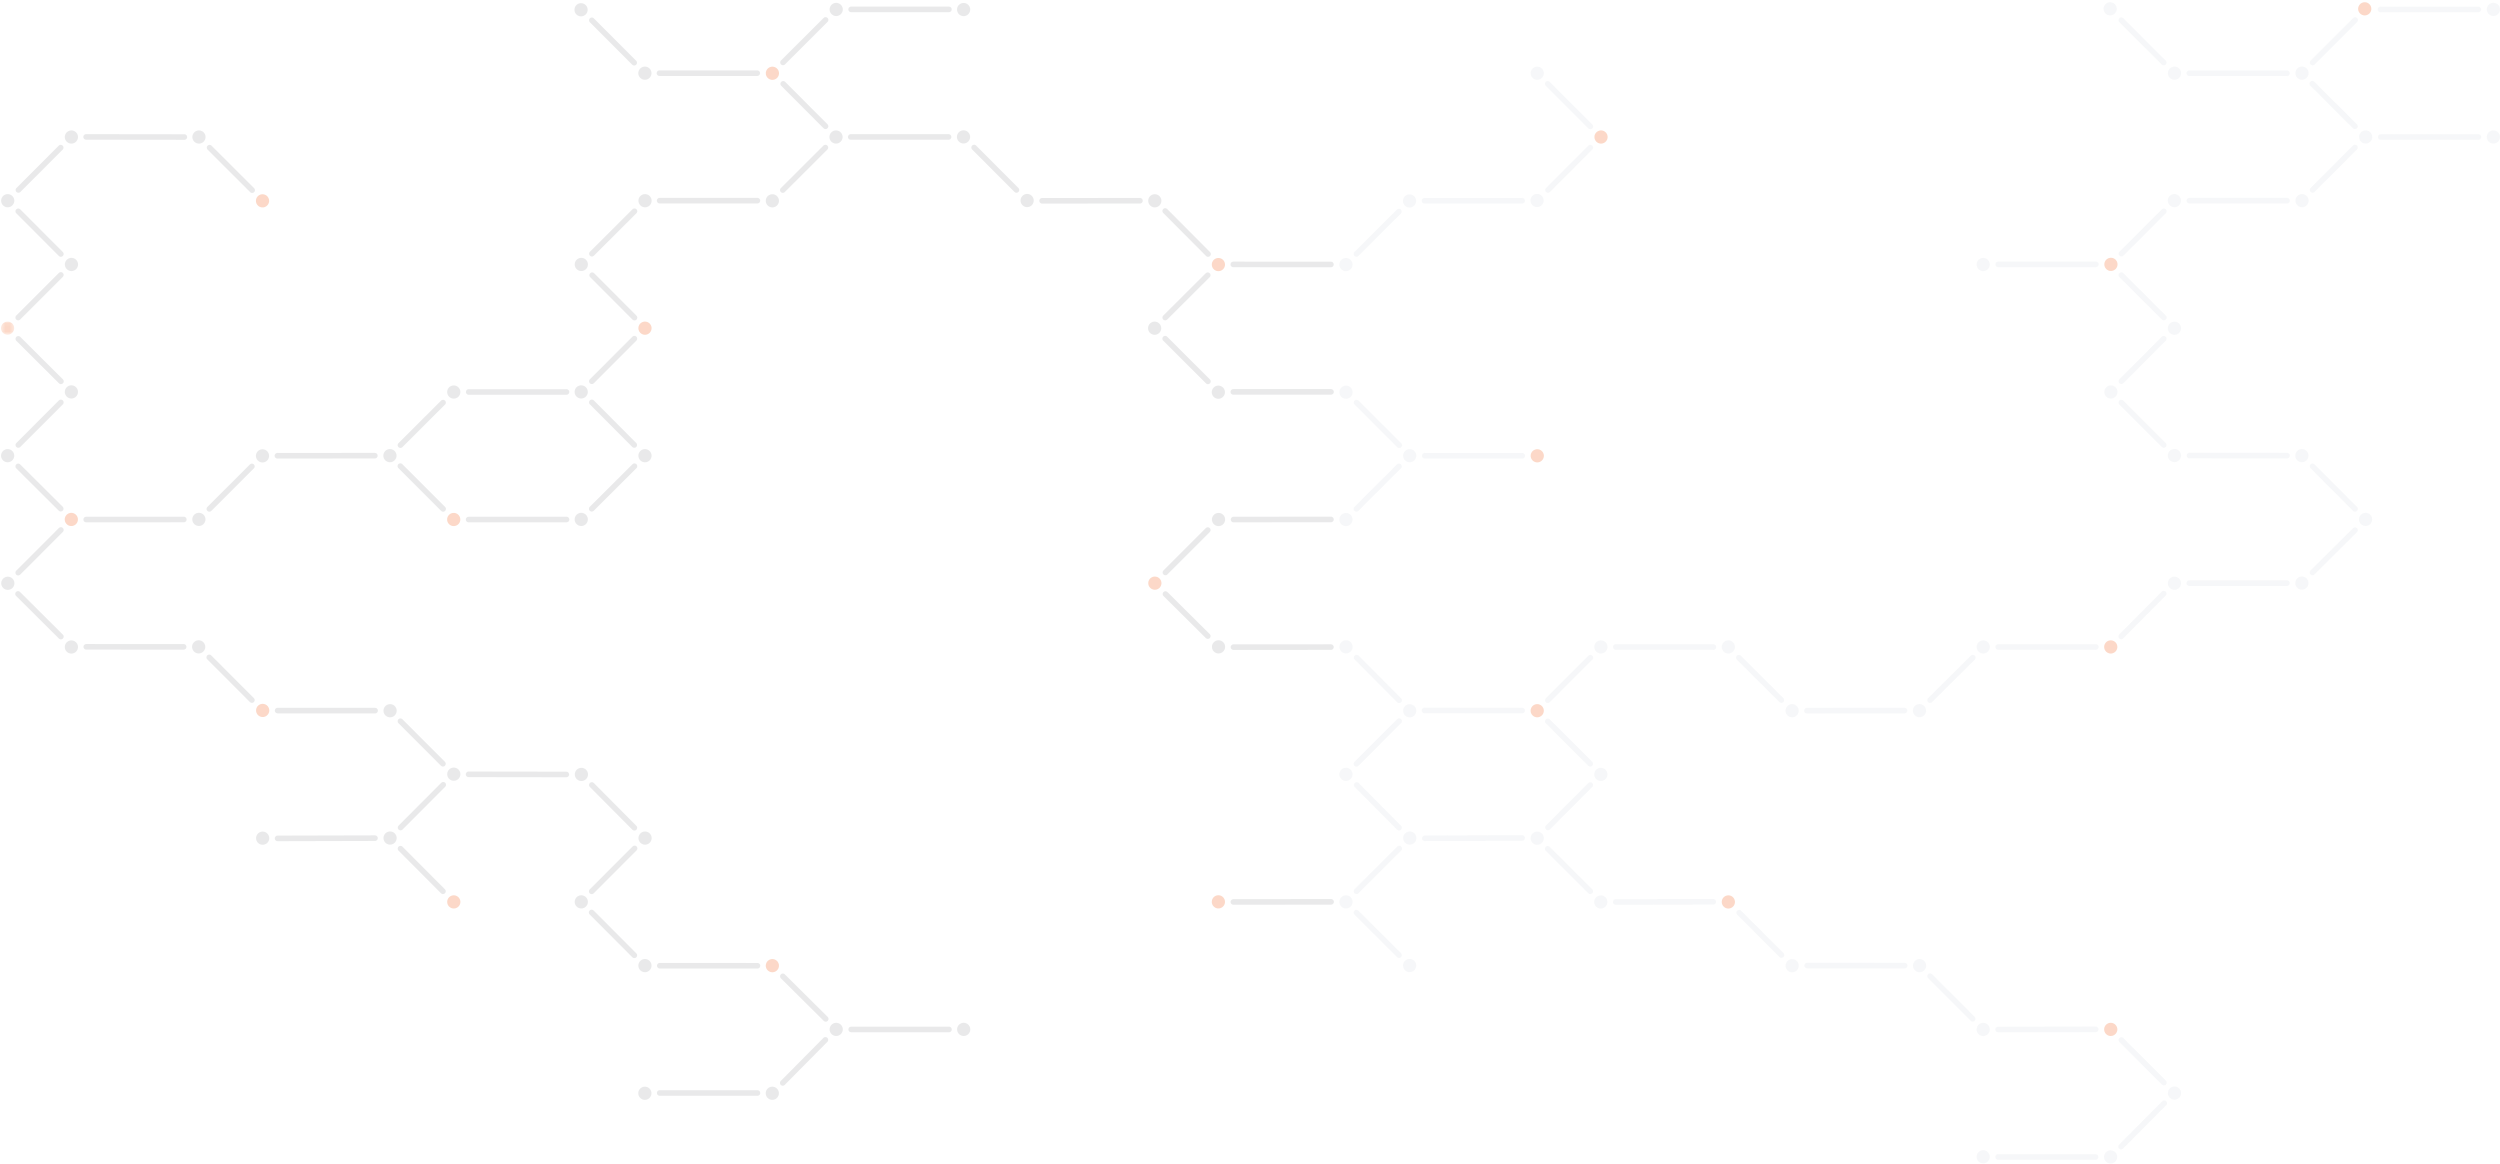 <svg xmlns="http://www.w3.org/2000/svg" xmlns:xlink="http://www.w3.org/1999/xlink" width="599" height="279" viewBox="0 0 599 279">
    <defs>
        <path id="a" d="M3.547.08v3.156H.392V.079h3.155z"/>
    </defs>
    <g fill="none" fill-rule="evenodd" opacity=".25">
        <path stroke="#DCE0E6" stroke-linecap="round" stroke-width="1.341" d="M335.176 50.688l-10.164 10.156"/>
        <path stroke="#A7A9AC" stroke-linecap="round" stroke-width="1.341" d="M289.45 60.868l-10.273-10.317"/>
        <path stroke="#DCE0E6" stroke-linecap="round" stroke-width="1.341" d="M593.819 32.838l-23.396-.01M593.798 2.274l-23.431-.008M564.289 4.801l-10.178 10.18M564.247 30.26l-10.222-10.212M564.248 35.346l-10.149 10.167M547.97 48.083h-23.397M547.96 17.559l-23.413-.011M518.43 14.991L508.27 4.837M518.46 76.084l-10.177-10.157M518.46 50.63L508.3 60.778M518.438 81.166l-10.156 10.18M564.267 127.024l-10.202 10.14M518.434 106.614l-10.158-10.16M547.97 109.171l-23.375-.021M547.948 139.72h-23.397M564.267 121.933l-10.18-10.205M502.17 155.015h-23.406M518.428 142.23l-10.19 10.26M456.322 170.253l-23.385.02M472.683 157.575l-10.238 10.18"/>
        <path stroke="#A7A9AC" stroke-linecap="round" stroke-width="1.341" d="M289.373 65.938l-10.187 10.155"/>
        <path stroke="#DCE0E6" stroke-linecap="round" stroke-width="1.341" d="M426.815 167.734l-10.198-10.16"/>
        <path stroke="#A7A9AC" stroke-linecap="round" stroke-width="1.341" d="M318.889 63.366l-23.393-.009"/>
        <path stroke="#DCE0E6" stroke-linecap="round" stroke-width="1.341" d="M335.263 106.682l-10.248-10.237M335.197 111.736l-10.21 10.2M381.041 30.296l-10.2-10.204M381.038 35.363L370.9 45.519M364.702 48.096l-23.391.002"/>
        <path stroke="#A7A9AC" stroke-linecap="round" stroke-width="1.341" d="M289.388 127.004l-10.153 10.157M289.388 152.41l-10.147-10.08M318.888 155.044l-23.346.009M318.895 124.461l-23.34.02"/>
        <path stroke="#DCE0E6" stroke-linecap="round" stroke-width="1.341" d="M364.74 109.203l-23.37-.012M381.05 157.575l-10.198 10.2M335.237 167.796l-10.182-10.237M335.21 198.325l-10.151-10.24M335.21 228.853l-10.207-10.184M381.008 182.993l-10.156-10.159M410.536 155.035l-23.385-.02M364.698 170.252l-23.388-.026M335.237 172.786l-10.235 10.236M335.263 203.314l-10.26 10.237"/>
        <path stroke="#A7A9AC" stroke-linecap="round" stroke-width="1.341" d="M318.93 216.084l-23.415.026"/>
        <path stroke="#DCE0E6" stroke-linecap="round" stroke-width="1.341" d="M518.551 264.326L508.21 274.73M502.128 246.63l-23.384.041M456.363 231.371l-23.364-.02M518.47 259.39l-10.199-10.2M410.495 216.071l-23.364.04M381.029 213.552l-10.197-10.18M381.029 188.093l-10.136 10.158M364.698 200.78l-23.31.078M426.835 228.831L416.7 218.673M472.662 244.11l-10.217-10.22M502.088 277.21h-23.344M502.174 63.344H478.78"/>
        <path stroke="#A7A9AC" stroke-linecap="round" stroke-width="1.341" d="M318.909 93.897h-23.405M289.422 91.38l-10.248-10.238M273.128 48.097l-23.44.014M227.272 32.815h-23.429M243.54 45.516L233.4 35.349M152.023 50.614l-10.2 10.18M44.167 32.836l-23.53-.03M151.97 106.62l-10.165-10.213M135.745 124.478l-23.466.008M135.73 93.918h-23.428M151.997 81.145l-10.192 10.21M152.02 111.703l-10.238 10.202M106.178 121.937L95.92 111.681M106.157 96.462l-10.212 10.192M60.353 111.753L50.16 121.936M14.55 121.883L4.367 111.75M44.033 124.472l-23.384.006M89.812 109.18l-23.35.015M14.588 152.526L4.32 142.303M89.874 170.263l-23.365-.009M44.006 154.986l-23.334-.006M14.588 126.98l-10.23 10.231M14.58 96.416L4.387 106.62M14.601 91.369L4.387 81.189M14.58 65.868L4.36 76.086M60.356 167.739l-10.224-10.234M135.69 185.564l-23.416-.035M106.131 183.001l-10.186-10.197M152.05 203.281l-10.275 10.284M106.196 188.034l-10.222 10.254M151.994 198.337l-10.189-10.258M106.138 213.55l-10.18-10.212M181.488 231.398l-23.407-.012M197.846 244.129l-10.276-10.2M197.766 249.153l-10.223 10.32M181.483 261.886l-23.42-.008M227.372 246.657h-23.428M151.987 228.895l-10.23-10.267M14.58 60.858L4.372 50.627M14.55 35.37L4.413 45.518M60.417 45.565L50.213 35.38M89.845 200.821l-23.342.059M181.475 48.076h-23.429M227.36 2.253h-23.429M181.434 17.532h-23.428M197.797 30.256l-10.141-10.167M151.95 15.03L141.808 4.864M152.025 76.107l-10.14-10.168M197.763 35.361l-10.2 10.182M197.808 4.776l-10.2 10.181"/>
        <path fill="#DCE0E6" d="M565.239 32.816a1.578 1.578 0 1 0 3.156 0 1.578 1.578 0 0 0-3.156 0M595.837 32.818a1.578 1.578 0 1 0 3.156 0 1.578 1.578 0 0 0-3.156 0"/>
        <path fill="#F26522" d="M565.012 2.116a1.578 1.578 0 1 0 3.156 0 1.578 1.578 0 0 0-3.156 0"/>
        <path fill="#DCE0E6" d="M549.978 17.524a1.578 1.578 0 1 0 3.156 0 1.578 1.578 0 0 0-3.156 0M549.996 48.077a1.578 1.578 0 1 0 3.156 0 1.578 1.578 0 0 0-3.156 0M519.408 48.069a1.578 1.578 0 1 0 3.156 0 1.578 1.578 0 0 0-3.156 0"/>
        <path fill="#F26522" d="M504.201 63.344a1.578 1.578 0 1 0 3.157 0 1.578 1.578 0 0 0-3.157 0"/>
        <path fill="#DCE0E6" d="M473.595 63.38a1.578 1.578 0 1 0 3.156 0 1.578 1.578 0 0 0-3.156 0M519.432 17.536a1.578 1.578 0 1 0 3.156 0 1.578 1.578 0 0 0-3.156 0M504.016 2.116a1.578 1.578 0 1 0 3.156 0 1.578 1.578 0 0 0-3.156 0M519.42 109.151a1.578 1.578 0 1 0 3.156 0 1.578 1.578 0 0 0-3.156 0M549.956 109.168a1.578 1.578 0 1 0 3.156 0 1.578 1.578 0 0 0-3.156 0M504.195 93.916a1.578 1.578 0 1 0 3.156 0 1.578 1.578 0 0 0-3.156 0M565.215 124.448a1.578 1.578 0 1 0 3.156 0 1.578 1.578 0 0 0-3.156 0M549.956 139.711a1.578 1.578 0 1 0 3.156 0 1.578 1.578 0 0 0-3.156 0M519.42 139.745a1.578 1.578 0 1 0 3.156 0 1.578 1.578 0 0 0-3.156 0M473.608 155.008a1.578 1.578 0 1 0 3.156 0 1.578 1.578 0 0 0-3.156 0"/>
        <path fill="#F26522" d="M504.16 155.008a1.578 1.578 0 1 0 3.156 0 1.578 1.578 0 0 0-3.156 0"/>
        <path fill="#DCE0E6" d="M458.332 170.271a1.578 1.578 0 1 0 3.156 0 1.578 1.578 0 0 0-3.156 0"/>
        <path fill="#A7A9AC" d="M290.338 93.97a1.578 1.578 0 1 0 3.157 0 1.578 1.578 0 0 0-3.157 0M275.073 78.639a1.578 1.578 0 1 0 3.157 0 1.578 1.578 0 0 0-3.157 0"/>
        <path fill="#DCE0E6" d="M320.93 154.983a1.578 1.578 0 1 0 3.156 0 1.578 1.578 0 0 0-3.157 0M336.188 109.187a1.578 1.578 0 1 0 3.156 0 1.578 1.578 0 0 0-3.156 0M320.911 124.487a1.578 1.578 0 1 0 3.156 0 1.578 1.578 0 0 0-3.156 0M320.926 93.97a1.578 1.578 0 1 0 3.156 0 1.578 1.578 0 0 0-3.156 0"/>
        <path fill="#F26522" d="M290.353 63.394a1.578 1.578 0 1 0 3.156 0 1.578 1.578 0 0 0-3.156 0M382.028 32.828a1.578 1.578 0 1 0 3.156 0 1.578 1.578 0 0 0-3.156 0"/>
        <path fill="#DCE0E6" d="M366.749 17.545a1.578 1.578 0 1 0 3.156 0 1.578 1.578 0 0 0-3.156 0M366.711 48.035a1.578 1.578 0 1 0 3.156 0 1.578 1.578 0 0 0-3.156 0M336.153 48.148a1.578 1.578 0 1 0 3.156 0 1.578 1.578 0 0 0-3.156 0"/>
        <path fill="#A7A9AC" d="M290.384 154.988a1.578 1.578 0 1 0 3.156 0 1.578 1.578 0 0 0-3.156 0"/>
        <path fill="#F26522" d="M275.127 139.727a1.578 1.578 0 1 0 3.156 0 1.578 1.578 0 0 0-3.156 0"/>
        <path fill="#A7A9AC" d="M290.384 124.478a1.578 1.578 0 1 0 3.156 0 1.578 1.578 0 0 0-3.156 0"/>
        <path fill="#F26522" d="M366.753 109.212a1.578 1.578 0 1 0 3.156 0 1.578 1.578 0 0 0-3.156 0"/>
        <path fill="#DCE0E6" d="M412.537 155.008a1.578 1.578 0 1 0 3.156 0 1.578 1.578 0 0 0-3.156 0M382 155.008a1.578 1.578 0 1 0 3.157 0 1.578 1.578 0 0 0-3.156 0"/>
        <path fill="#F26522" d="M366.741 170.288a1.578 1.578 0 1 0 3.157 0 1.578 1.578 0 0 0-3.157 0"/>
        <path fill="#DCE0E6" d="M336.189 170.305a1.578 1.578 0 1 0 3.156 0 1.578 1.578 0 0 0-3.156 0M320.913 185.535a1.578 1.578 0 1 0 3.156 0 1.578 1.578 0 0 0-3.156 0M336.206 200.798a1.578 1.578 0 1 0 3.156 0 1.578 1.578 0 0 0-3.156 0M320.927 216.098a1.578 1.578 0 1 0 3.156 0 1.578 1.578 0 0 0-3.156 0M336.17 231.34a1.578 1.578 0 1 0 3.157.001 1.578 1.578 0 0 0-3.156 0M519.426 78.652a1.578 1.578 0 1 0 3.156 0 1.578 1.578 0 0 0-3.156 0M473.597 246.66a1.578 1.578 0 1 0 3.156 0 1.578 1.578 0 0 0-3.156 0"/>
        <path fill="#F26522" d="M504.158 246.644a1.578 1.578 0 1 0 3.156 0 1.578 1.578 0 0 0-3.156 0"/>
        <path fill="#DCE0E6" d="M519.431 261.905a1.578 1.578 0 1 0 3.157 0 1.578 1.578 0 0 0-3.157 0M458.355 231.368a1.578 1.578 0 1 0 3.156 0 1.578 1.578 0 0 0-3.156 0M427.825 231.383a1.578 1.578 0 1 0 3.156 0 1.578 1.578 0 0 0-3.156 0"/>
        <path fill="#F26522" d="M412.536 216.106a1.578 1.578 0 1 0 3.156 0 1.578 1.578 0 0 0-3.156 0"/>
        <path fill="#DCE0E6" d="M381.984 185.552a1.578 1.578 0 1 0 3.156 0 1.578 1.578 0 0 0-3.156 0M366.741 200.831a1.578 1.578 0 1 0 3.157 0 1.578 1.578 0 0 0-3.157 0M381.97 216.112a1.578 1.578 0 1 0 3.156 0 1.578 1.578 0 0 0-3.156 0M427.813 170.288a1.578 1.578 0 1 0 3.156 0 1.578 1.578 0 0 0-3.156 0M473.597 277.167a1.578 1.578 0 1 0 3.156 0 1.578 1.578 0 0 0-3.156 0M504.127 277.197a1.578 1.578 0 1 0 3.157 0 1.578 1.578 0 0 0-3.157 0"/>
        <path fill="#A7A9AC" d="M244.526 48.049a1.578 1.578 0 1 0 3.156 0 1.578 1.578 0 0 0-3.156 0M229.284 32.803a1.578 1.578 0 1 0 3.156 0 1.578 1.578 0 0 0-3.156 0"/>
        <path fill="#F26522" d="M183.49 17.557a1.578 1.578 0 1 0 3.157 0 1.578 1.578 0 0 0-3.156 0"/>
        <path fill="#A7A9AC" d="M198.732 32.826a1.578 1.578 0 1 0 3.156 0 1.578 1.578 0 0 0-3.156 0M275.11 48.11a1.578 1.578 0 1 0 3.157.001 1.578 1.578 0 0 0-3.156 0"/>
        <path fill="#F26522" d="M152.96 78.633a1.578 1.578 0 1 0 3.156 0 1.578 1.578 0 0 0-3.157 0"/>
        <path fill="#A7A9AC" d="M137.705 63.362a1.578 1.578 0 1 0 3.156 0 1.578 1.578 0 0 0-3.156 0M152.972 48.091a1.578 1.578 0 1 0 3.157 0 1.578 1.578 0 0 0-3.157 0"/>
        <path fill="#F26522" d="M107.132 124.471a1.578 1.578 0 1 0 3.157 0 1.578 1.578 0 0 0-3.157 0"/>
        <path fill="#A7A9AC" d="M183.481 48.117a1.578 1.578 0 1 0 3.156 0 1.578 1.578 0 0 0-3.156 0M107.145 93.93a1.578 1.578 0 1 0 3.157 0 1.578 1.578 0 0 0-3.157 0M137.68 93.904a1.578 1.578 0 1 0 3.156 0 1.578 1.578 0 0 0-3.156 0M137.69 124.453a1.578 1.578 0 1 0 3.156 0 1.578 1.578 0 0 0-3.157 0M152.96 109.187a1.578 1.578 0 1 0 3.156 0 1.578 1.578 0 0 0-3.157 0M91.852 109.174a1.578 1.578 0 1 0 3.156 0 1.578 1.578 0 0 0-3.156 0M.254 109.182a1.578 1.578 0 1 0 3.156 0 1.578 1.578 0 0 0-3.156 0M46.076 124.443a1.578 1.578 0 1 0 3.156 0 1.578 1.578 0 0 0-3.156 0M61.317 109.189a1.578 1.578 0 1 0 3.155 0 1.578 1.578 0 0 0-3.155 0M.295 139.754a1.578 1.578 0 1 0 3.157 0 1.578 1.578 0 0 0-3.157 0"/>
        <path fill="#F26522" d="M15.511 124.46a1.578 1.578 0 1 0 3.156 0 1.578 1.578 0 0 0-3.156 0"/>
        <path fill="#A7A9AC" d="M46.023 154.99a1.578 1.578 0 1 0 3.157 0 1.578 1.578 0 0 0-3.157 0M15.527 155.022a1.578 1.578 0 1 0 3.156 0 1.578 1.578 0 0 0-3.156 0M15.528 93.905a1.578 1.578 0 1 0 3.156 0 1.578 1.578 0 0 0-3.156 0"/>
        <g transform="matrix(-1 0 0 1 3.784 76.97)">
            <mask id="b" fill="#fff">
                <use xlink:href="#a"/>
            </mask>
            <path fill="#F26522" d="M3.547 1.657a1.578 1.578 0 1 1-3.156 0 1.578 1.578 0 0 1 3.156 0" mask="url(#b)"/>
        </g>
        <path fill="#F26522" d="M61.359 170.222a1.578 1.578 0 1 0 3.156 0 1.578 1.578 0 0 0-3.156 0"/>
        <path fill="#A7A9AC" d="M137.727 185.552a1.578 1.578 0 1 0 3.156 0 1.578 1.578 0 0 0-3.156 0M152.979 200.807a1.578 1.578 0 1 0 3.156 0 1.578 1.578 0 0 0-3.156 0M91.886 170.292a1.578 1.578 0 1 0 3.156 0 1.578 1.578 0 0 0-3.156 0M107.15 185.493a1.578 1.578 0 1 0 3.157 0 1.578 1.578 0 0 0-3.156 0M91.886 200.796a1.578 1.578 0 1 0 3.156 0 1.578 1.578 0 0 0-3.156 0M152.95 231.36a1.578 1.578 0 1 0 3.156 0 1.578 1.578 0 0 0-3.156 0M198.776 246.644a1.578 1.578 0 1 0 3.156 0 1.578 1.578 0 0 0-3.156 0M183.467 261.947a1.578 1.578 0 1 0 3.156 0 1.578 1.578 0 0 0-3.156 0"/>
        <path fill="#F26522" d="M183.481 231.375a1.578 1.578 0 1 0 3.156 0 1.578 1.578 0 0 0-3.156 0"/>
        <path fill="#A7A9AC" d="M152.932 261.947a1.578 1.578 0 1 0 3.157 0 1.578 1.578 0 0 0-3.157 0M229.322 246.644a1.578 1.578 0 1 0 3.156 0 1.578 1.578 0 0 0-3.156 0M137.699 216.09a1.578 1.578 0 1 0 3.156 0 1.578 1.578 0 0 0-3.156 0M15.545 63.366a1.578 1.578 0 1 0 3.156 0 1.578 1.578 0 0 0-3.156 0M.271 48.089a1.578 1.578 0 1 0 3.156 0 1.578 1.578 0 0 0-3.156 0M15.528 32.829a1.578 1.578 0 1 0 3.156 0 1.578 1.578 0 0 0-3.156 0M46.093 32.829a1.578 1.578 0 1 0 3.156 0 1.578 1.578 0 0 0-3.156 0"/>
        <path fill="#F26522" d="M61.324 48.124a1.578 1.578 0 1 0 3.156 0 1.578 1.578 0 0 0-3.156 0"/>
        <path fill="#A7A9AC" d="M61.356 200.83a1.578 1.578 0 1 0 3.156 0 1.578 1.578 0 0 0-3.156 0M198.777 2.267a1.578 1.578 0 1 0 3.156 0 1.578 1.578 0 0 0-3.156 0M152.939 17.535a1.578 1.578 0 1 0 3.156 0 1.578 1.578 0 0 0-3.156 0"/>
        <path fill="#F26522" d="M290.347 216.084a1.578 1.578 0 1 0 3.157 0 1.578 1.578 0 0 0-3.157 0"/>
        <path fill="#DCE0E6" d="M320.911 63.394a1.578 1.578 0 1 0 3.156 0 1.578 1.578 0 0 0-3.156 0"/>
        <path fill="#F26522" d="M107.15 216.098a1.578 1.578 0 1 0 3.157 0 1.578 1.578 0 0 0-3.156 0"/>
        <path fill="#A7A9AC" d="M137.643 2.339a1.578 1.578 0 1 0 3.156 0 1.578 1.578 0 0 0-3.156 0"/>
        <path fill="#DCE0E6" d="M595.845 2.256a1.578 1.578 0 1 0 3.156 0 1.578 1.578 0 0 0-3.156 0"/>
        <path fill="#A7A9AC" d="M229.307 2.288a1.578 1.578 0 1 0 3.156 0 1.578 1.578 0 0 0-3.156 0"/>
    </g>
</svg>
